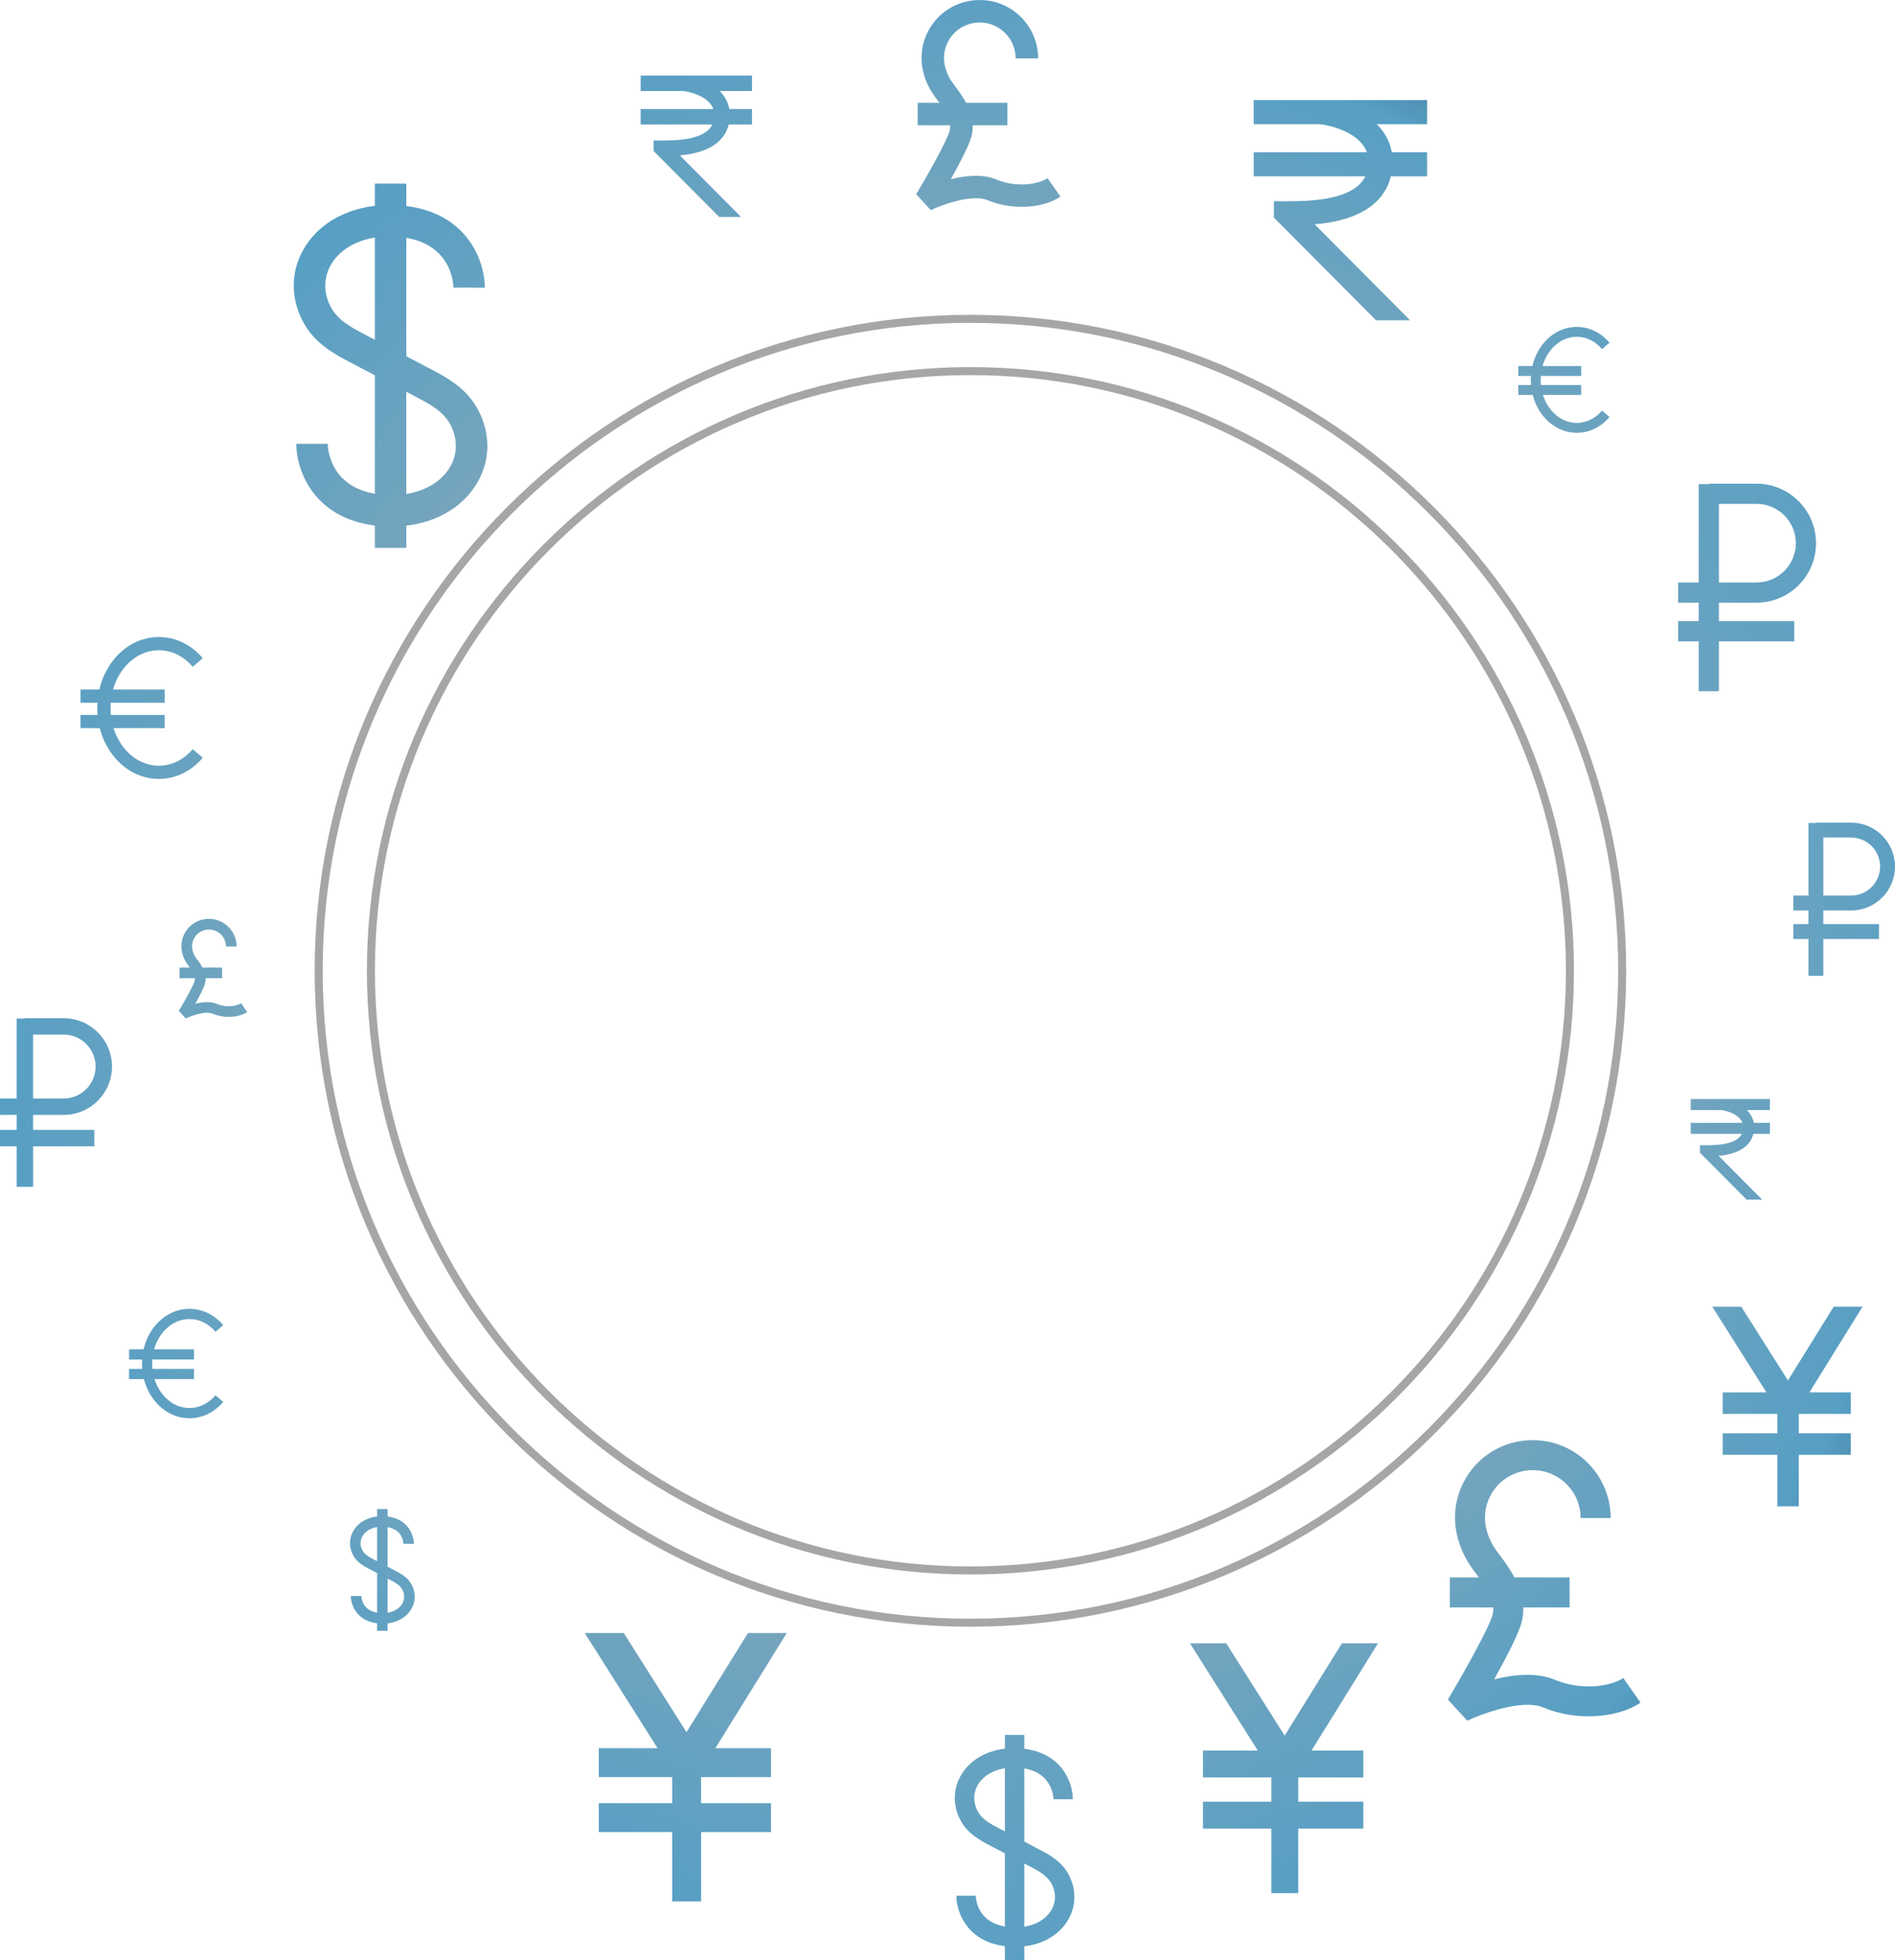 <?xml version="1.0" encoding="UTF-8"?>
<svg xmlns="http://www.w3.org/2000/svg" xmlns:xlink="http://www.w3.org/1999/xlink" viewBox="0 0 1741.86 1801.08">
  <defs>
    <style>
      .cls-1 {
        fill: url(#radial-gradient-30);
      }

      .cls-1, .cls-2, .cls-3, .cls-4, .cls-5, .cls-6, .cls-7, .cls-8, .cls-9, .cls-10, .cls-11, .cls-12, .cls-13, .cls-14, .cls-15, .cls-16, .cls-17, .cls-18, .cls-19, .cls-20, .cls-21, .cls-22, .cls-23, .cls-24, .cls-25, .cls-26, .cls-27, .cls-28, .cls-29, .cls-30, .cls-31, .cls-32, .cls-33, .cls-34, .cls-35, .cls-36, .cls-37, .cls-38, .cls-39, .cls-40, .cls-41, .cls-42, .cls-43, .cls-44, .cls-45, .cls-46, .cls-47, .cls-48, .cls-49, .cls-50, .cls-51, .cls-52 {
        stroke-width: 0px;
      }

      .cls-2 {
        fill: url(#radial-gradient-16);
      }

      .cls-3 {
        fill: url(#radial-gradient-40);
      }

      .cls-4 {
        fill: url(#radial-gradient-39);
      }

      .cls-5 {
        fill: url(#radial-gradient-46);
      }

      .cls-6 {
        fill: url(#radial-gradient-8);
      }

      .cls-53 {
        isolation: isolate;
      }

      .cls-7 {
        fill: url(#radial-gradient-43);
      }

      .cls-8 {
        fill: url(#radial-gradient-13);
      }

      .cls-9 {
        fill: url(#radial-gradient-12);
      }

      .cls-10 {
        fill: url(#radial-gradient-35);
      }

      .cls-11 {
        fill: url(#radial-gradient-27);
      }

      .cls-12 {
        fill: url(#radial-gradient-29);
      }

      .cls-13 {
        fill: url(#radial-gradient-38);
      }

      .cls-14 {
        fill: url(#radial-gradient-22);
      }

      .cls-15 {
        fill: url(#radial-gradient-47);
      }

      .cls-16 {
        fill: url(#radial-gradient-19);
      }

      .cls-17 {
        fill: url(#radial-gradient-20);
      }

      .cls-18 {
        fill: url(#radial-gradient-25);
      }

      .cls-19 {
        fill: url(#radial-gradient-33);
      }

      .cls-20 {
        fill: url(#radial-gradient-17);
      }

      .cls-21 {
        fill: url(#radial-gradient-32);
      }

      .cls-22 {
        fill: url(#radial-gradient-21);
      }

      .cls-23 {
        fill: url(#radial-gradient-2);
      }

      .cls-24 {
        fill: url(#radial-gradient-41);
      }

      .cls-25 {
        fill: url(#radial-gradient-50);
      }

      .cls-26 {
        fill: url(#radial-gradient-7);
      }

      .cls-27 {
        fill: url(#radial-gradient-34);
      }

      .cls-28 {
        fill: url(#radial-gradient-26);
      }

      .cls-29 {
        fill: url(#radial-gradient-5);
      }

      .cls-30 {
        fill: url(#radial-gradient-24);
      }

      .cls-31 {
        fill: url(#radial-gradient);
      }

      .cls-32 {
        fill: url(#radial-gradient-37);
      }

      .cls-54 {
        mix-blend-mode: color-dodge;
      }

      .cls-33 {
        fill: url(#radial-gradient-45);
      }

      .cls-34 {
        fill: #a6a6a6;
      }

      .cls-35 {
        fill: url(#radial-gradient-31);
      }

      .cls-36 {
        fill: url(#radial-gradient-14);
      }

      .cls-37 {
        fill: url(#radial-gradient-18);
      }

      .cls-38 {
        fill: url(#radial-gradient-10);
      }

      .cls-39 {
        fill: url(#radial-gradient-42);
      }

      .cls-40 {
        fill: url(#radial-gradient-28);
      }

      .cls-41 {
        fill: url(#radial-gradient-51);
      }

      .cls-42 {
        fill: url(#radial-gradient-6);
      }

      .cls-43 {
        fill: url(#radial-gradient-44);
      }

      .cls-44 {
        fill: url(#radial-gradient-15);
      }

      .cls-45 {
        fill: url(#radial-gradient-9);
      }

      .cls-46 {
        fill: url(#radial-gradient-3);
      }

      .cls-47 {
        fill: url(#radial-gradient-49);
      }

      .cls-48 {
        fill: url(#radial-gradient-11);
      }

      .cls-49 {
        fill: url(#radial-gradient-48);
      }

      .cls-50 {
        fill: url(#radial-gradient-36);
      }

      .cls-51 {
        fill: url(#radial-gradient-4);
      }

      .cls-52 {
        fill: url(#radial-gradient-23);
      }
    </style>
    <radialGradient id="radial-gradient" cx="905.1" cy="846.3" fx="905.1" fy="846.3" r="1603.87" gradientUnits="userSpaceOnUse">
      <stop offset=".07" stop-color="#b0b0b0"/>
      <stop offset=".56" stop-color="#579fc4"/>
      <stop offset=".62" stop-color="#407691"/>
      <stop offset=".68" stop-color="#2d5265"/>
      <stop offset=".75" stop-color="#1c3440"/>
      <stop offset=".81" stop-color="#101d24"/>
      <stop offset=".87" stop-color="#070d10"/>
      <stop offset=".94" stop-color="#010304"/>
      <stop offset="1" stop-color="#000"/>
    </radialGradient>
    <radialGradient id="radial-gradient-2" cx="905.09" cy="846.3" fx="905.09" fy="846.3" r="1603.86" xlink:href="#radial-gradient"/>
    <radialGradient id="radial-gradient-3" cx="887.98" cy="890.68" fx="887.98" fy="890.68" r="1603.87" xlink:href="#radial-gradient"/>
    <radialGradient id="radial-gradient-4" cx="887.98" cy="890.67" fx="887.98" fy="890.67" r="1603.88" xlink:href="#radial-gradient"/>
    <radialGradient id="radial-gradient-5" cx="887.98" cy="890.68" fx="887.98" fy="890.68" r="1603.86" xlink:href="#radial-gradient"/>
    <radialGradient id="radial-gradient-6" cx="887.99" cy="890.68" fx="887.99" fy="890.68" r="1603.88" xlink:href="#radial-gradient"/>
    <radialGradient id="radial-gradient-7" cx="887.99" cy="890.67" fx="887.99" fy="890.67" r="1603.87" xlink:href="#radial-gradient"/>
    <radialGradient id="radial-gradient-8" cx="887.98" cy="890.67" fx="887.98" fy="890.67" r="1603.46" xlink:href="#radial-gradient"/>
    <radialGradient id="radial-gradient-9" cx="887.98" cy="890.67" fx="887.98" fy="890.67" r="1603.89" xlink:href="#radial-gradient"/>
    <radialGradient id="radial-gradient-10" cx="887.98" cy="890.69" fx="887.98" fy="890.69" r="1603.84" xlink:href="#radial-gradient"/>
    <radialGradient id="radial-gradient-11" cx="888" cy="890.67" fx="888" fy="890.67" r="1603.85" xlink:href="#radial-gradient"/>
    <radialGradient id="radial-gradient-12" cx="887.98" cy="890.67" fx="887.98" fy="890.67" r="1603.87" xlink:href="#radial-gradient"/>
    <radialGradient id="radial-gradient-13" cx="887.98" cy="890.67" fx="887.98" fy="890.67" r="1603.87" xlink:href="#radial-gradient"/>
    <radialGradient id="radial-gradient-14" cx="887.98" cy="890.68" fx="887.98" fy="890.68" r="1603.86" xlink:href="#radial-gradient"/>
    <radialGradient id="radial-gradient-15" cx="887.99" cy="890.68" fx="887.99" fy="890.68" r="1603.86" xlink:href="#radial-gradient"/>
    <radialGradient id="radial-gradient-16" cx="887.98" cy="890.67" fx="887.98" fy="890.67" r="1603.87" xlink:href="#radial-gradient"/>
    <radialGradient id="radial-gradient-17" cx="887.98" cy="890.69" fx="887.98" fy="890.69" r="1603.85" xlink:href="#radial-gradient"/>
    <radialGradient id="radial-gradient-18" cx="887.98" cy="890.67" fx="887.98" fy="890.67" r="1603.89" xlink:href="#radial-gradient"/>
    <radialGradient id="radial-gradient-19" cx="887.98" cy="890.67" fx="887.98" fy="890.67" r="1603.87" xlink:href="#radial-gradient"/>
    <radialGradient id="radial-gradient-20" cx="887.98" cy="890.68" fx="887.98" fy="890.68" r="1603.88" xlink:href="#radial-gradient"/>
    <radialGradient id="radial-gradient-21" cx="887.98" cy="890.68" fx="887.98" fy="890.68" r="1603.88" xlink:href="#radial-gradient"/>
    <radialGradient id="radial-gradient-22" cx="893.56" cy="860.05" fx="893.56" fy="860.05" r="1603.85" xlink:href="#radial-gradient"/>
    <radialGradient id="radial-gradient-23" cx="893.55" cy="860.04" fx="893.55" fy="860.04" r="1603.87" xlink:href="#radial-gradient"/>
    <radialGradient id="radial-gradient-24" cx="893.55" cy="860.05" fx="893.55" fy="860.05" r="1603.87" xlink:href="#radial-gradient"/>
    <radialGradient id="radial-gradient-25" cx="970.51" cy="813.68" fx="970.51" fy="813.68" r="1372.7" xlink:href="#radial-gradient"/>
    <radialGradient id="radial-gradient-26" cx="970.51" cy="813.68" fx="970.51" fy="813.68" r="1372.7" xlink:href="#radial-gradient"/>
    <radialGradient id="radial-gradient-27" cx="970.51" cy="813.68" fx="970.51" fy="813.68" r="1372.7" xlink:href="#radial-gradient"/>
    <radialGradient id="radial-gradient-28" cx="887.98" cy="890.66" fx="887.98" fy="890.66" r="1603.88" xlink:href="#radial-gradient"/>
    <radialGradient id="radial-gradient-29" cx="887.98" cy="890.66" fx="887.98" fy="890.66" r="1603.88" xlink:href="#radial-gradient"/>
    <radialGradient id="radial-gradient-30" cx="887.98" cy="890.68" fx="887.98" fy="890.68" r="1603.87" xlink:href="#radial-gradient"/>
    <radialGradient id="radial-gradient-31" cx="887.99" cy="890.68" fx="887.99" fy="890.68" r="1603.88" xlink:href="#radial-gradient"/>
    <radialGradient id="radial-gradient-32" cx="887.99" cy="890.67" fx="887.99" fy="890.67" r="1603.87" xlink:href="#radial-gradient"/>
    <radialGradient id="radial-gradient-33" cx="887.98" cy="890.68" fx="887.98" fy="890.68" r="1603.87" xlink:href="#radial-gradient"/>
    <radialGradient id="radial-gradient-34" cx="926.96" cy="887.9" fx="926.96" fy="887.9" r="1603.48" xlink:href="#radial-gradient"/>
    <radialGradient id="radial-gradient-35" cx="926.96" cy="887.89" fx="926.96" fy="887.89" r="1603.88" xlink:href="#radial-gradient"/>
    <radialGradient id="radial-gradient-36" cx="926.96" cy="887.89" fx="926.96" fy="887.89" r="1603.87" xlink:href="#radial-gradient"/>
    <radialGradient id="radial-gradient-37" cx="887.98" cy="890.67" fx="887.98" fy="890.67" r="1603.86" xlink:href="#radial-gradient"/>
    <radialGradient id="radial-gradient-38" cx="887.98" cy="890.68" fx="887.98" fy="890.68" r="1603.86" xlink:href="#radial-gradient"/>
    <radialGradient id="radial-gradient-39" cx="888.01" cy="890.68" fx="888.01" fy="890.68" r="1603.91" xlink:href="#radial-gradient"/>
    <radialGradient id="radial-gradient-40" cx="907.47" cy="882.32" fx="907.47" fy="882.32" r="1603.87" xlink:href="#radial-gradient"/>
    <radialGradient id="radial-gradient-41" cx="907.47" cy="882.32" fx="907.47" fy="882.32" r="1603.87" xlink:href="#radial-gradient"/>
    <radialGradient id="radial-gradient-42" cx="907.45" cy="882.32" fx="907.45" fy="882.32" r="1603.9" xlink:href="#radial-gradient"/>
    <radialGradient id="radial-gradient-43" cx="260.54" cy="1261.33" fx="260.54" fy="1261.33" r="3100.26" xlink:href="#radial-gradient"/>
    <radialGradient id="radial-gradient-44" cx="260.54" cy="1261.34" fx="260.54" fy="1261.34" r="3100.28" xlink:href="#radial-gradient"/>
    <radialGradient id="radial-gradient-45" cx="260.57" cy="1261.34" fx="260.57" fy="1261.34" r="3100.22" xlink:href="#radial-gradient"/>
    <radialGradient id="radial-gradient-46" cx="850.28" cy="208.95" fx="850.28" fy="208.95" r="2958.77" xlink:href="#radial-gradient"/>
    <radialGradient id="radial-gradient-47" cx="850.28" cy="208.95" fx="850.28" fy="208.95" r="2958.77" xlink:href="#radial-gradient"/>
    <radialGradient id="radial-gradient-48" cx="887.98" cy="890.68" fx="887.98" fy="890.68" r="1603.87" xlink:href="#radial-gradient"/>
    <radialGradient id="radial-gradient-49" cx="887.98" cy="890.68" fx="887.98" fy="890.68" r="1603.87" xlink:href="#radial-gradient"/>
    <radialGradient id="radial-gradient-50" cx="888.02" cy="890.68" fx="888.02" fy="890.68" r="1603.91" xlink:href="#radial-gradient"/>
    <radialGradient id="radial-gradient-51" cx="887.98" cy="890.68" fx="887.98" fy="890.68" r="1603.86" xlink:href="#radial-gradient"/>
  </defs>
  <g class="cls-53">
    <g id="Layer_2" data-name="Layer 2">
      <g id="Layer_1-2" data-name="Layer 1">
        <g>
          <g class="cls-54">
            <g>
              <path class="cls-31" d="m855.54,193.1l-13.36-14.6c10.77-18.04,28.64-49.84,30.77-58.38,2.13-8.5-3.44-18.03-12.46-29.71-14.43-18.71-17.42-41.32-8-60.49,9.07-18.45,27.5-29.91,48.1-29.91,29.57,0,53.63,24.06,53.63,53.64h-20.66c0-18.18-14.79-32.97-32.97-32.97-12.67,0-23.99,7.04-29.56,18.37-5.96,12.12-3.84,26.24,5.82,38.75,10.98,14.23,20.53,29.82,16.15,47.35-1.99,7.95-10.82,24.88-18.98,39.51,13.31-3.33,29.06-5.02,41.55.19,19.57,8.15,39.82,4.14,47.35-1.13l11.85,16.92c-13.58,9.5-41.71,13.87-67.14,3.28-14.5-6.05-43.18,4.89-52.09,9.19Z"/>
              <rect class="cls-23" x="843.5" y="94.46" width="82.45" height="20.66"/>
            </g>
            <g>
              <path class="cls-46" d="m1348.73,1581.22l-17.85-19.49c14.38-24.09,38.24-66.55,41.09-77.96,2.84-11.35-4.6-24.07-16.64-39.68-19.27-24.98-23.26-55.18-10.68-80.78,12.11-24.64,36.72-39.95,64.23-39.95,39.49,0,71.62,32.13,71.62,71.62h-27.59c0-24.28-19.75-44.03-44.03-44.03-16.91,0-32.03,9.4-39.47,24.53-7.95,16.18-5.12,35.04,7.76,51.75,14.66,19,27.42,39.82,21.57,63.23-2.66,10.62-14.45,33.22-25.34,52.76,17.78-4.45,38.8-6.71,55.48.25,26.14,10.88,53.18,5.54,63.22-1.51l15.83,22.6c-18.13,12.68-55.7,18.52-89.65,4.38-19.37-8.08-57.66,6.53-69.56,12.27Z"/>
              <rect class="cls-51" x="1332.64" y="1449.51" width="110.1" height="27.59"/>
            </g>
            <g>
              <path class="cls-29" d="m170.75,935.85l-6.33-6.92c5.1-8.55,13.57-23.62,14.58-27.66,1.01-4.03-1.63-8.54-5.91-14.08-6.84-8.87-8.26-19.58-3.79-28.67,4.3-8.74,13.03-14.18,22.79-14.18,14.01,0,25.42,11.4,25.42,25.42h-9.79c0-8.62-7.01-15.63-15.62-15.63-6,0-11.37,3.34-14.01,8.7-2.82,5.74-1.82,12.44,2.76,18.36,5.2,6.74,9.73,14.13,7.65,22.44-.94,3.77-5.13,11.79-8.99,18.73,6.31-1.58,13.77-2.38,19.69.09,9.27,3.86,18.87,1.96,22.44-.53l5.62,8.02c-6.43,4.5-19.77,6.57-31.82,1.55-6.87-2.87-20.46,2.32-24.68,4.36Z"/>
              <rect class="cls-42" x="165.04" y="889.11" width="39.07" height="9.79"/>
            </g>
            <g>
              <rect class="cls-26" x="617.86" y="1619.6" width="26.57" height="127.63"/>
              <polygon class="cls-6" points="687.52 1500.61 631.02 1591.72 573.36 1500.61 537.76 1500.61 537.56 1500.74 618.33 1628.37 644.03 1628.26 723.19 1500.62 723.18 1500.61 687.52 1500.61"/>
              <rect class="cls-45" x="550.37" y="1606.44" width="158.33" height="26.57"/>
              <rect class="cls-38" x="550.37" y="1656.98" width="158.33" height="26.57"/>
            </g>
            <g>
              <rect class="cls-48" x="1633.67" y="1289.26" width="19.76" height="94.93"/>
              <polygon class="cls-9" points="1685.48 1200.76 1643.45 1268.52 1600.57 1200.76 1574.08 1200.76 1573.93 1200.85 1634.01 1295.79 1653.13 1295.7 1712.01 1200.77 1712 1200.76 1685.48 1200.76"/>
              <rect class="cls-8" x="1583.46" y="1279.48" width="117.77" height="19.76"/>
              <rect class="cls-36" x="1583.46" y="1317.07" width="117.77" height="19.76"/>
            </g>
            <g>
              <rect class="cls-44" x="1168.61" y="1620.83" width="24.73" height="118.78"/>
              <polygon class="cls-2" points="1233.44 1510.09 1180.85 1594.88 1127.19 1510.09 1094.06 1510.09 1093.87 1510.21 1169.05 1628.99 1192.96 1628.89 1266.64 1510.1 1266.62 1510.09 1233.44 1510.09"/>
              <rect class="cls-20" x="1105.79" y="1608.59" width="147.36" height="24.73"/>
              <rect class="cls-37" x="1105.79" y="1655.62" width="147.36" height="24.73"/>
            </g>
            <g>
              <path class="cls-16" d="m624.86,142.76c11.47-.91,25.95-3.92,35.54-12.59,6.96-6.29,10.49-14.51,10.49-24.43,0-18.48-15.59-32.36-40.67-36.23l-2.17,14.06c13.83,2.13,28.62,9.08,28.62,22.17,0,5.81-1.89,10.34-5.78,13.87-10.61,9.61-32.44,9.78-50.09,9.48v9.7l60.31,60.63h20.11l-56.35-56.66Z"/>
              <rect class="cls-17" x="588.9" y="69.43" width="102.34" height="14.22"/>
              <rect class="cls-22" x="588.9" y="100.2" width="102.34" height="14.22"/>
            </g>
            <g>
              <path class="cls-14" d="m1579.67,1062.06c8.15-.65,18.44-2.78,25.26-8.95,4.95-4.47,7.46-10.31,7.46-17.37,0-13.14-11.08-23-28.91-25.75l-1.54,9.99c9.83,1.52,20.34,6.45,20.34,15.76,0,4.13-1.35,7.35-4.11,9.86-7.54,6.83-23.06,6.95-35.61,6.74v6.89l42.88,43.1h14.29l-40.06-40.28Z"/>
              <rect class="cls-52" x="1554.11" y="1009.93" width="72.75" height="10.11"/>
              <rect class="cls-30" x="1554.11" y="1031.81" width="72.75" height="10.11"/>
            </g>
            <g>
              <path class="cls-18" d="m1208.43,206.13c17.85-1.42,40.39-6.1,55.32-19.59,10.83-9.79,16.32-22.58,16.32-38.03,0-28.76-24.26-50.37-63.31-56.39l-3.37,21.88c21.54,3.32,44.55,14.13,44.55,34.51,0,9.04-2.95,16.1-9.01,21.59-16.52,14.96-50.5,15.22-77.97,14.76v15.1l93.88,94.38h31.29l-87.71-88.19Z"/>
              <rect class="cls-28" x="1152.45" y="91.99" width="159.3" height="22.13"/>
              <rect class="cls-11" x="1152.45" y="139.89" width="159.3" height="22.13"/>
            </g>
            <g>
              <g>
                <rect class="cls-40" x="118.62" y="1239.89" width="59.67" height="9.37"/>
                <rect class="cls-12" x="118.62" y="1257.91" width="59.67" height="9.37"/>
              </g>
              <path class="cls-1" d="m174.13,1303.24c-11.8,0-22.84-5.32-31.1-14.99-8.08-9.46-12.53-21.98-12.53-35.27s4.45-25.82,12.53-35.27c8.26-9.67,19.3-14.99,31.1-14.99s22.84,5.32,31.1,14.99l-7.13,6.09c-6.45-7.55-14.96-11.71-23.98-11.71s-17.53,4.16-23.98,11.71c-6.63,7.76-10.28,18.12-10.28,29.18s3.65,21.42,10.28,29.19c6.45,7.55,14.96,11.71,23.98,11.71s17.53-4.16,23.98-11.71l7.13,6.09c-8.26,9.67-19.31,14.99-31.1,14.99Z"/>
            </g>
            <g>
              <g>
                <rect class="cls-35" x="74.01" y="633.6" width="77.4" height="12.16"/>
                <rect class="cls-21" x="74.01" y="656.97" width="77.4" height="12.16"/>
              </g>
              <path class="cls-19" d="m146.02,715.78c-15.3,0-29.63-6.91-40.35-19.45-10.48-12.27-16.25-28.52-16.25-45.76s5.77-33.49,16.26-45.76c10.71-12.54,25.04-19.45,40.35-19.45s29.63,6.91,40.35,19.45l-9.24,7.9c-8.37-9.79-19.41-15.19-31.1-15.19s-22.74,5.39-31.1,15.19c-8.6,10.07-13.34,23.51-13.34,37.86s4.74,27.79,13.34,37.86c8.37,9.79,19.41,15.19,31.1,15.19s22.74-5.39,31.1-15.19l9.24,7.9c-10.72,12.54-25.05,19.45-40.35,19.45Z"/>
            </g>
            <g>
              <g>
                <rect class="cls-27" x="1395.6" y="336.37" width="57.76" height="9.07"/>
                <rect class="cls-10" x="1395.6" y="353.81" width="57.76" height="9.07"/>
              </g>
              <path class="cls-50" d="m1449.34,397.7c-11.42,0-22.11-5.15-30.11-14.51-7.82-9.15-12.13-21.28-12.13-34.14s4.31-24.99,12.13-34.14c8-9.36,18.69-14.51,30.11-14.51s22.11,5.15,30.11,14.51l-6.9,5.89c-6.24-7.31-14.49-11.33-23.21-11.33s-16.97,4.02-23.21,11.33c-6.42,7.51-9.96,17.55-9.96,28.25s3.54,20.74,9.96,28.25c6.24,7.31,14.49,11.33,23.21,11.33s16.97-4.02,23.21-11.33l6.9,5.89c-8,9.36-18.69,14.51-30.11,14.51Z"/>
            </g>
            <g>
              <rect class="cls-32" y="1038.3" width="86.72" height="15.07"/>
              <g>
                <path class="cls-13" d="m58.52,1024.51H0v-15.07h58.52c16.19,0,29.36-13.17,29.36-29.36s-13.17-29.36-29.36-29.36H22.88v-15.07h35.64c24.5,0,44.43,19.93,44.43,44.43s-19.93,44.43-44.43,44.43Z"/>
                <rect class="cls-4" x="15.35" y="935.97" width="15.07" height="154.66"/>
              </g>
            </g>
            <g>
              <rect class="cls-3" x="1648.36" y="849.17" width="78.76" height="13.69"/>
              <g>
                <path class="cls-24" d="m1701.51,836.66h-53.15v-13.69h53.15c14.7,0,26.66-11.96,26.66-26.66s-11.96-26.66-26.66-26.66h-32.37v-13.69h32.37c22.25,0,40.35,18.1,40.35,40.35s-18.1,40.35-40.35,40.35Z"/>
                <rect class="cls-39" x="1662.3" y="756.24" width="13.69" height="140.45"/>
              </g>
            </g>
            <g>
              <rect class="cls-7" x="1542.55" y="570.79" width="106.73" height="18.55"/>
              <g>
                <path class="cls-43" d="m1614.58,553.83h-72.02v-18.55h72.02c19.92,0,36.13-16.21,36.13-36.13s-16.21-36.13-36.13-36.13h-43.86v-18.55h43.86c30.15,0,54.68,24.53,54.68,54.68s-24.53,54.68-54.68,54.68Z"/>
                <rect class="cls-33" x="1561.44" y="444.85" width="18.55" height="190.33"/>
              </g>
            </g>
            <g>
              <rect class="cls-5" x="923.69" y="1594.26" width="17.86" height="206.82"/>
              <path class="cls-15" d="m933.15,1788.96c-1.51,0-3.03-.04-4.56-.14-39.25-2.35-49.55-31.67-49.51-46.84l8.93.02,8.93-.05c.04,2.77,1.27,27.15,32.72,29.04,15.89.98,29.37-4.55,36.06-14.73,4.89-7.46,5.29-16.5,1.08-24.81-3.99-7.87-12.24-12.19-19.51-16l-1.84-.97c-10.74-5.69-16.44-8.64-16.89-8.87h-.02s-5.78-2.96-17.1-8.96l-1.79-.94c-8.68-4.55-20.57-10.79-27.14-23.74-7.18-14.18-6.42-29.73,2.08-42.69,10.23-15.59,29.65-24.09,52.05-22.75,39.24,2.35,49.55,31.67,49.51,46.84l-17.86-.04c-.04-2.71-1.27-27.08-32.72-28.97-15.91-.97-29.38,4.55-36.06,14.73-4.89,7.46-5.29,16.5-1.08,24.82,3.98,7.86,12.22,12.18,19.5,16l1.86.98c10.81,5.73,16.51,8.68,16.89,8.87l.02-.02s5.77,2.98,17.09,8.98l1.77.93c8.69,4.55,20.59,10.78,27.16,23.76,7.18,14.17,6.42,29.73-2.08,42.68-9.53,14.52-27.07,22.9-47.49,22.9Z"/>
            </g>
            <g>
              <rect class="cls-49" x="344.56" y="168.75" width="28.91" height="334.73"/>
              <path class="cls-47" d="m359.87,483.87c-2.44,0-4.9-.07-7.39-.22-63.52-3.81-80.19-51.25-80.13-75.81l14.45.03,14.45-.07c.06,4.49,2.05,43.95,52.96,46.99,25.72,1.59,47.54-7.37,58.36-23.84,7.92-12.07,8.56-26.71,1.75-40.16-6.46-12.74-19.8-19.73-31.58-25.9l-2.98-1.57c-17.38-9.22-26.6-13.98-27.33-14.36l-.03.02s-9.35-4.82-27.68-14.53l-2.89-1.52c-14.05-7.37-33.3-17.46-43.92-38.43-11.62-22.94-10.39-48.13,3.37-69.09,16.56-25.22,47.98-39,84.25-36.83,63.52,3.81,80.19,51.25,80.13,75.81l-28.91-.07c-.06-4.38-2.05-43.83-52.96-46.88-25.75-1.56-47.54,7.37-58.36,23.84-7.92,12.07-8.56,26.71-1.75,40.17,6.45,12.73,19.78,19.72,31.55,25.89l3.01,1.58c17.5,9.28,26.72,14.04,27.34,14.36l.02-.03s9.34,4.82,27.66,14.53l2.86,1.5c14.06,7.37,33.32,17.45,43.96,38.45,11.61,22.94,10.39,48.12-3.37,69.08-15.43,23.5-43.81,37.06-76.86,37.06Z"/>
            </g>
            <g>
              <rect class="cls-25" x="346.63" y="1386.69" width="9.66" height="111.87"/>
              <path class="cls-41" d="m351.74,1492c-.82,0-1.64-.02-2.47-.07-21.23-1.27-26.8-17.13-26.78-25.34h4.83s4.83-.01,4.83-.01c.02,1.5.68,14.69,17.7,15.71,8.59.53,15.89-2.46,19.5-7.97,2.65-4.03,2.86-8.93.58-13.42-2.16-4.26-6.62-6.59-10.55-8.66l-1-.52c-5.81-3.08-8.89-4.67-9.13-4.8h0s-3.13-1.6-9.25-4.85l-.97-.51c-4.7-2.46-11.13-5.83-14.68-12.84-3.88-7.67-3.47-16.08,1.13-23.09,5.54-8.43,16.04-13.03,28.16-12.31,21.23,1.27,26.8,17.13,26.78,25.33l-9.66-.02c-.02-1.46-.69-14.65-17.7-15.67-8.61-.52-15.89,2.46-19.5,7.97-2.65,4.03-2.86,8.93-.58,13.42,2.15,4.25,6.61,6.59,10.55,8.65l1.01.53c5.85,3.1,8.93,4.69,9.14,4.8h0s3.12,1.6,9.24,4.85l.96.5c4.7,2.46,11.14,5.83,14.69,12.85,3.88,7.67,3.47,16.08-1.13,23.09-5.16,7.85-14.64,12.38-25.69,12.38Z"/>
            </g>
          </g>
          <g>
            <g class="cls-54">
              <path class="cls-34" d="m892,1494.83c-332.36,0-602.76-270.4-602.76-602.76S559.64,289.31,892,289.31s602.76,270.39,602.76,602.76-270.4,602.76-602.76,602.76Zm0-1198.15c-328.3,0-595.39,267.09-595.39,595.39s267.09,595.4,595.39,595.4,595.4-267.09,595.4-595.4-267.09-595.39-595.4-595.39Z"/>
            </g>
            <g class="cls-54">
              <path class="cls-34" d="m892,1446.82c-305.88,0-554.74-248.86-554.74-554.75s248.86-554.74,554.74-554.74,554.75,248.86,554.75,554.74-248.86,554.75-554.75,554.75Zm0-1102.13c-301.82,0-547.38,245.55-547.38,547.38s245.55,547.38,547.38,547.38,547.38-245.56,547.38-547.38-245.55-547.38-547.38-547.38Z"/>
            </g>
          </g>
        </g>
      </g>
    </g>
  </g>
</svg>